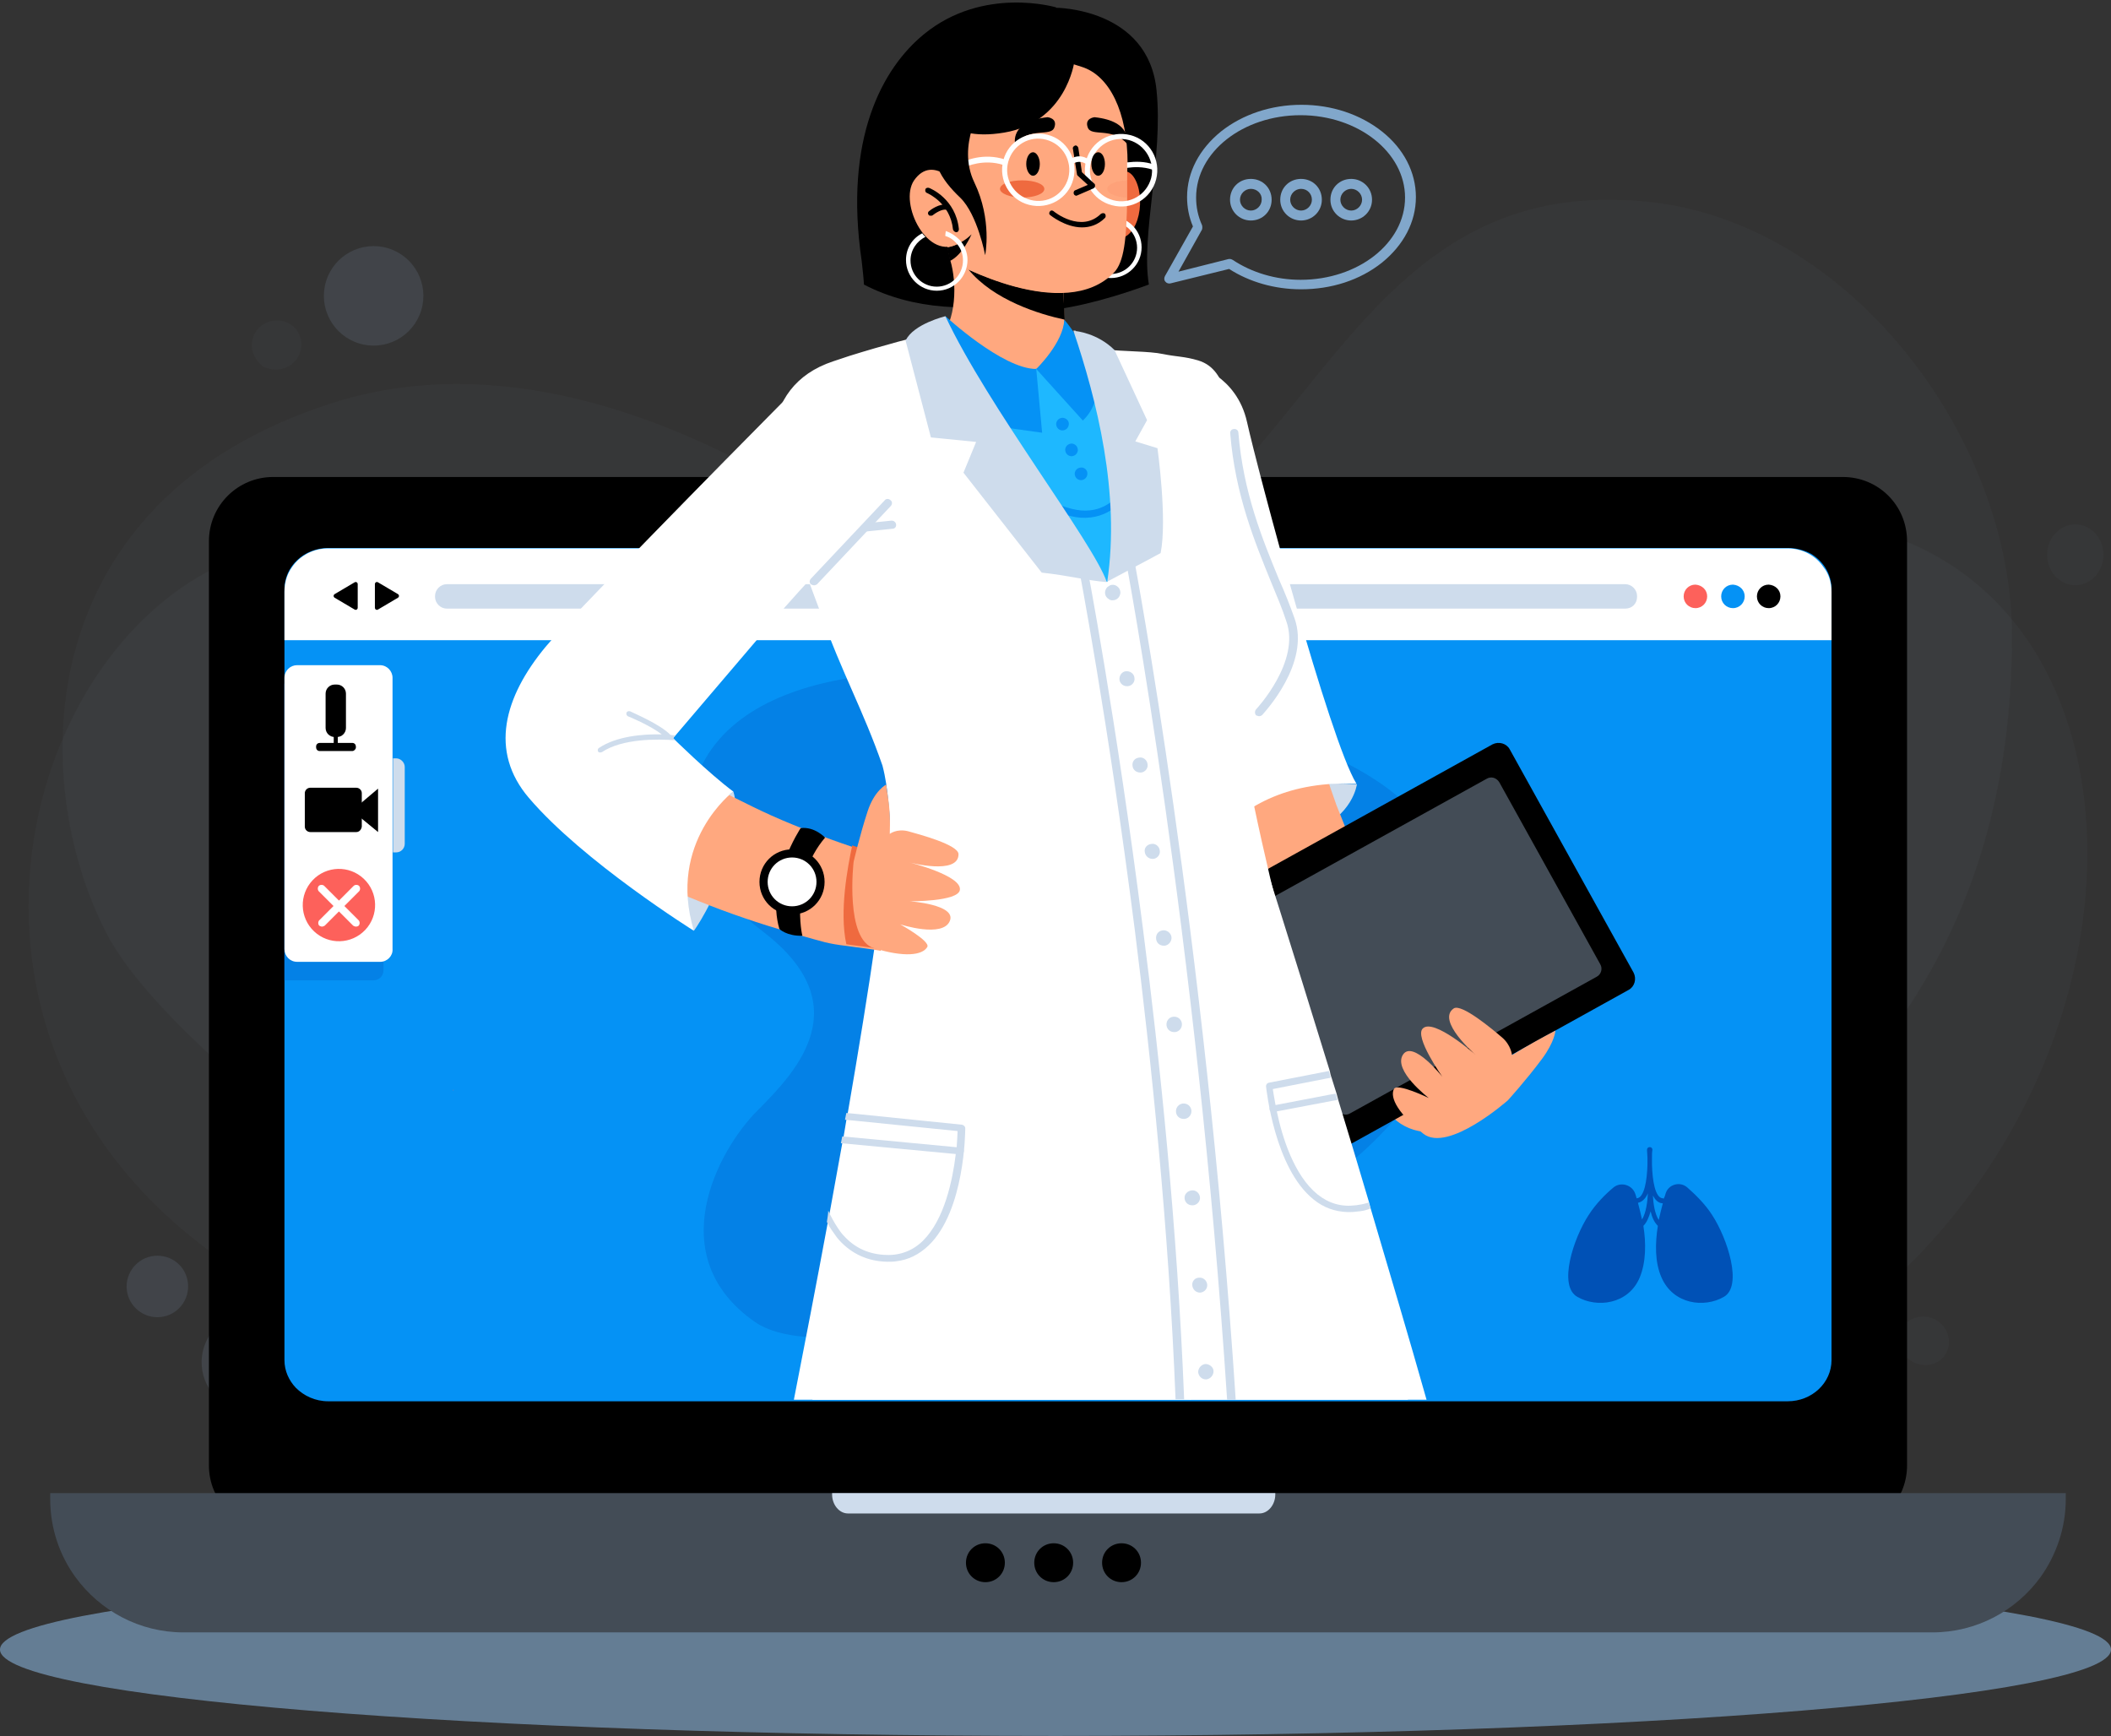 <svg width="417" height="343" viewBox="0 0 417 343" fill="none" xmlns="http://www.w3.org/2000/svg">
<rect x="0" y="0" width="417" height="343" fill="#333333" stroke="none"/>
<g opacity="0.5">
<g opacity="0.5">
<g opacity="0.5">
<g opacity="0.5">
<path opacity="0.5" d="M225.384 130.851C207.607 128.26 190.723 121.024 176.162 110.036C154.455 93.599 108.985 65.728 65.57 79.664C5.718 98.87 5.45 154.256 21.083 184.45C36.627 214.554 147.13 302.814 290.418 288.789C418.608 276.193 443.621 132.459 375.193 106.463C315.966 83.773 295.777 141.213 225.384 130.851Z" fill="#9AB8DE"/>
</g>
</g>
</g>
<g opacity="0.5">
<g opacity="0.5">
<g opacity="0.5">
<path opacity="0.5" d="M397.432 125.693C397.432 85.941 364.29 42.258 323.019 39.667C322.305 39.578 321.59 39.578 320.786 39.578C261.648 36.809 257.182 108.899 203.672 117.028C150.163 125.157 109.338 84.065 45.377 110.864C-12.064 134.984 -27.607 270.143 141.229 275.592C276.388 279.88 397.432 244.415 397.432 125.693Z" fill="#9AB8DE"/>
</g>
</g>
</g>
<g opacity="0.5">
<g opacity="0.5">
<g opacity="0.5">
<path opacity="0.5" d="M371.708 271.107C372.691 275.395 369.475 279.593 364.562 280.487C359.559 281.38 354.735 278.611 353.663 274.323C352.68 270.035 355.896 265.836 360.81 264.943C365.812 264.05 370.636 266.819 371.708 271.107Z" fill="#9AB8DE"/>
</g>
</g>
</g>
<g opacity="0.5">
<g opacity="0.5">
<g opacity="0.5">
<path opacity="0.5" d="M415.483 109.602C415.483 112.908 412.982 115.588 409.945 115.588C406.908 115.588 404.406 112.908 404.406 109.602C404.406 106.297 406.908 103.617 409.945 103.617C412.982 103.617 415.483 106.297 415.483 109.602Z" fill="#9AB8DE"/>
</g>
</g>
</g>
<g opacity="0.5">
<g opacity="0.5">
<g opacity="0.5">
<path opacity="0.5" d="M53.779 63.402C56.102 62.956 58.424 64.206 59.228 66.44C60.568 70.192 56.995 74.39 52.171 72.514C47.973 69.388 49.759 64.206 53.779 63.402Z" fill="#9AB8DE"/>
</g>
</g>
</g>
<g opacity="0.5">
<g opacity="0.5">
<g opacity="0.5">
<path opacity="0.5" d="M384.843 264.036C385.468 266.627 383.771 269.128 381.18 269.575C378.59 270.021 375.91 268.324 375.284 265.733C374.659 263.143 376.356 260.642 378.947 260.195C381.627 259.659 384.307 261.445 384.843 264.036Z" fill="#9AB8DE"/>
</g>
</g>
</g>
<g opacity="0.5">
<path opacity="0.5" d="M59.215 271.383C60.467 266.102 57.202 260.806 51.921 259.554C46.641 258.301 41.345 261.567 40.092 266.847C38.84 272.128 42.105 277.424 47.385 278.676C52.666 279.929 57.962 276.663 59.215 271.383Z" fill="#9AB8DE"/>
</g>
<g opacity="0.5">
<path opacity="0.5" d="M83.208 61.303C84.787 56.111 81.856 50.622 76.664 49.044C71.471 47.466 65.983 50.396 64.404 55.588C62.826 60.781 65.756 66.27 70.949 67.848C76.141 69.426 81.63 66.496 83.208 61.303Z" fill="#9AB8DE"/>
</g>
<g opacity="0.5">
<path opacity="0.5" d="M37.161 254.137C37.161 257.442 34.481 260.212 31.086 260.212C27.781 260.212 25.012 257.532 25.012 254.137C25.012 250.832 27.692 248.062 31.086 248.062C34.481 248.062 37.161 250.742 37.161 254.137Z" fill="#9AB8DE"/>
</g>
</g>
<g opacity="0.8">
<path opacity="0.8" d="M208.5 342.927C323.651 342.927 417 335.288 417 325.865C417 316.442 323.651 308.803 208.5 308.803C93.349 308.803 0 316.442 0 325.865C0 335.288 93.349 342.927 208.5 342.927Z" fill="#81A7CB"/>
</g>
<path d="M376.712 106.912V289.505C376.712 296.563 370.994 302.191 364.027 302.191H53.957C46.899 302.191 41.272 296.473 41.272 289.505V106.912C41.272 99.855 46.989 94.227 53.957 94.227H364.027C371.084 94.227 376.712 99.855 376.712 106.912Z" fill="black"/>
<path d="M361.793 116.379V268.69C361.793 273.156 357.952 276.819 353.128 276.819H64.855C62.264 276.819 60.031 275.747 58.423 274.139C57.083 272.71 56.19 270.834 56.19 268.69V116.379C56.19 111.913 60.031 108.25 64.855 108.25H353.217C354.825 108.25 356.344 108.697 357.594 109.322C360.096 110.751 361.793 113.342 361.793 116.379Z" fill="#0592F5"/>
<g opacity="0.5">
<path opacity="0.5" d="M249.056 240.908C293.632 219.111 297.205 177.929 277.82 158.902C256.47 137.998 189.382 132.995 189.382 132.995C189.382 132.995 140.875 128.44 136.23 158.902C136.23 158.902 131.942 169.621 150.791 184.093C169.64 198.565 157.491 211.518 149.63 219.379C141.768 227.24 130.513 248.233 149.183 261.186C168.389 274.318 249.056 240.908 249.056 240.908Z" fill="#0051B6"/>
</g>
<path d="M408.067 294.959V296.12C408.067 301.838 406.191 307.197 403.064 311.575C398.241 318.185 390.469 322.473 381.714 322.473H36.269C27.514 322.473 19.742 318.185 14.919 311.575C11.792 307.287 9.916 301.927 9.916 296.12V294.959H408.067Z" fill="#434C56"/>
<path d="M211.985 308.71C211.985 310.854 210.288 312.552 208.144 312.552C206 312.552 204.303 310.854 204.303 308.71C204.303 306.566 206 304.869 208.144 304.869C210.288 304.869 211.985 306.566 211.985 308.71Z" fill="black"/>
<path d="M198.495 308.71C198.495 310.854 196.798 312.552 194.654 312.552C192.51 312.552 190.812 310.854 190.812 308.71C190.812 306.566 192.51 304.869 194.654 304.869C196.798 304.869 198.495 306.566 198.495 308.71Z" fill="black"/>
<path d="M225.386 308.71C225.386 310.854 223.688 312.552 221.544 312.552C219.4 312.552 217.703 310.854 217.703 308.71C217.703 306.566 219.4 304.869 221.544 304.869C223.688 304.869 225.386 306.566 225.386 308.71Z" fill="black"/>
<path d="M164.371 294.959V295.227C164.371 297.282 165.8 298.979 167.498 298.979H248.789C250.487 298.979 251.916 297.282 251.916 295.227V294.959H164.371Z" fill="#CEDCEC"/>
<path d="M361.793 116.914V126.472H56.19V116.914C56.19 115.038 56.725 113.34 57.708 112C59.227 109.767 61.907 108.338 64.765 108.338H353.128C356.076 108.338 358.666 109.767 360.185 112C361.257 113.34 361.793 115.038 361.793 116.914Z" fill="white"/>
<path d="M337.229 117.813C337.229 119.064 336.247 120.135 334.907 120.135C333.656 120.135 332.584 119.153 332.584 117.813C332.584 116.562 333.567 115.49 334.907 115.49C336.247 115.58 337.229 116.562 337.229 117.813Z" fill="#FD615B"/>
<path d="M344.641 117.813C344.641 119.064 343.659 120.135 342.319 120.135C341.068 120.135 339.996 119.153 339.996 117.813C339.996 116.562 340.979 115.49 342.319 115.49C343.659 115.58 344.641 116.562 344.641 117.813Z" fill="#0592F5"/>
<path d="M351.702 117.813C351.702 119.064 350.719 120.135 349.379 120.135C348.129 120.135 347.057 119.153 347.057 117.813C347.057 116.562 348.039 115.49 349.379 115.49C350.719 115.58 351.702 116.562 351.702 117.813Z" fill="black"/>
<path d="M321.056 120.228H88.258C87.007 120.228 85.936 119.156 85.936 117.906V117.727C85.936 116.476 87.007 115.404 88.258 115.404H321.056C322.307 115.404 323.379 116.476 323.379 117.727V117.906C323.379 119.246 322.396 120.228 321.056 120.228Z" fill="#CEDCEC"/>
<path d="M70.661 117.812V120.045C70.661 120.403 70.304 120.581 70.036 120.403L68.071 119.241L66.105 118.08C65.837 117.901 65.837 117.544 66.105 117.365L68.071 116.204L70.036 115.043C70.304 114.864 70.661 115.043 70.661 115.4V117.812Z" fill="black"/>
<path d="M74.055 117.812V120.045C74.055 120.403 74.412 120.581 74.68 120.403L76.645 119.241L78.611 118.08C78.879 117.901 78.879 117.544 78.611 117.365L76.645 116.204L74.68 115.043C74.412 114.864 74.055 115.043 74.055 115.4V117.812Z" fill="black"/>
<path d="M268.042 154.912C268.042 154.912 267.327 161.165 259.109 164.381C250.89 167.597 241.868 168.58 239.902 165.989C239.902 165.989 243.029 153.394 268.042 154.912Z" fill="#CEDCEC"/>
<path d="M245.169 83.352C246.33 88.89 247.581 94.518 248.831 100.057C250.082 105.595 251.333 111.223 252.673 116.762L254.638 125.07C255.353 127.839 255.978 130.608 256.693 133.378C258.033 138.916 259.462 144.365 260.98 149.636C261.784 152.316 262.499 154.906 263.392 157.318L264.018 159.105L264.375 159.998C264.464 160.266 264.643 160.624 264.732 160.892L265.447 162.678C265.715 163.304 265.894 163.929 266.251 164.465C268.395 169.378 270.896 174.291 273.487 179.205C276.078 184.118 278.847 189.031 281.705 193.855C283.135 196.267 284.564 198.679 286.083 201.091C286.797 202.342 287.512 203.503 288.316 204.664L290.549 208.148L290.639 208.237C293.587 212.972 292.157 219.136 287.512 222.084C282.956 224.942 276.971 223.692 273.934 219.315C273.04 218.064 272.236 216.813 271.432 215.652C270.628 214.401 269.824 213.24 269.02 211.989C267.412 209.577 265.804 207.076 264.196 204.575C261.07 199.662 257.943 194.57 254.995 189.478C252.047 184.297 249.099 179.115 246.419 173.577C246.062 172.862 245.794 172.147 245.437 171.433L244.454 169.289C244.275 168.932 244.097 168.574 244.007 168.217L243.561 167.056L242.667 164.822C241.506 161.874 240.524 158.926 239.63 156.157C237.754 150.44 236.057 144.901 234.449 139.273C233.645 136.504 232.841 133.646 232.037 130.876L229.714 122.479C228.196 116.851 226.677 111.313 225.248 105.685C223.729 100.057 222.3 94.518 220.871 88.89C219.173 82.191 223.193 75.312 229.982 73.615C236.682 71.917 243.561 75.937 245.258 82.727C245.169 82.995 245.169 83.084 245.169 83.352Z" fill="#FFA87F"/>
<path d="M258.741 230.477L321.719 195.548C322.881 194.923 323.327 193.404 322.702 192.153L298.225 148.024C297.6 146.862 296.081 146.416 294.831 147.041L231.852 181.97C230.69 182.595 230.244 184.114 230.869 185.364L255.346 229.494C255.971 230.745 257.49 231.191 258.741 230.477Z" fill="black"/>
<path d="M316.1 190.464L296.179 154.552C295.643 153.659 294.571 153.302 293.678 153.838L244.992 180.816C244.099 181.352 243.741 182.424 244.277 183.317L264.198 219.229C264.734 220.122 265.806 220.479 266.699 219.943L315.385 192.965C316.279 192.518 316.636 191.357 316.1 190.464Z" fill="#434C56"/>
<path d="M297.87 217.355C297.87 217.355 301.443 213.425 304.569 209.226C307.16 205.742 307.249 203.598 307.249 203.598C304.659 204.938 301.621 206.635 298.674 208.422C298.674 208.422 298.495 206.457 296.708 204.938C294.922 203.419 288.668 198.149 287.15 199.221C283.666 201.633 291.438 208.333 291.438 208.333C291.438 208.333 283.219 201.097 281.075 203.151C279.289 204.759 284.916 212.71 284.916 212.71C284.916 212.71 279.11 205.385 277.145 208.333C275.09 211.459 282.236 216.908 282.236 216.908C282.236 216.908 275.983 213.871 275.358 215.122C274.465 216.908 276.341 220.124 281.165 223.966C286.078 227.807 297.87 217.355 297.87 217.355Z" fill="#FFA87F"/>
<path d="M246.058 205.817C246.862 207.246 248.649 207.782 250.078 206.978C251.508 206.174 252.044 204.387 251.24 202.958C250.436 201.529 248.649 200.993 247.22 201.797C245.79 202.601 245.254 204.387 246.058 205.817Z" fill="#2C5383"/>
<path d="M236.056 72.097C236.056 72.097 244.274 74.152 246.329 83.353C248.383 92.644 262.676 146.332 267.947 154.818C255.083 154.282 246.239 158.66 239.808 165.896C239.808 165.896 218.547 94.877 219.797 84.782C221.227 74.777 230.428 71.115 236.056 72.097Z" fill="white"/>
<path d="M170.664 56.219C180.312 61.222 191.747 61.758 204.521 59.346L208.63 1.459C208.63 1.459 194.248 -2.829 182.546 6.73C174.327 13.429 166.645 27.365 170.218 51.574C170.396 53.182 170.575 54.701 170.664 56.219Z" fill="black"/>
<path d="M226.945 56.202C225.338 46.554 229.804 31.1 228.464 17.879C226.856 1.531 208.543 1.531 208.543 1.531L192.91 42.445C192.91 42.445 195.858 50.396 196.126 56.291C196.662 67.905 226.945 56.202 226.945 56.202Z" fill="black"/>
<path d="M281.795 276.506C278.311 264.178 274.47 251.314 270.807 238.897C270.718 238.45 270.539 238.004 270.45 237.557C268.396 230.589 266.341 223.8 264.376 217.368C264.286 216.921 264.108 216.475 264.018 216.028C263.661 214.956 263.393 213.973 263.036 212.901C262.857 212.455 262.768 212.008 262.678 211.561C254.906 186.281 248.921 167.521 248.921 167.521L175.848 159.928C175.223 172.345 171.739 195.124 167.451 219.959C167.361 220.405 167.272 220.852 167.183 221.299C167.004 222.371 166.825 223.443 166.647 224.515C166.557 224.961 166.468 225.408 166.379 225.854C165.575 230.232 164.771 234.698 163.967 239.165C163.788 239.969 163.699 240.684 163.52 241.488C161.287 253.547 158.964 265.518 156.82 276.506H281.795Z" fill="white"/>
<path d="M180.227 175.258L185.408 197.144C198.45 196.072 213.815 194.196 225.428 188.211C225.428 188.211 240.883 193.392 248.744 190.98L243.027 175.258H180.227Z" fill="white"/>
<path d="M172.444 197.157C175.66 182.149 176.196 165.355 176.196 165.355C175.571 160.888 175.571 155.975 174.32 151.24C170.569 140.431 166.191 132.659 162.261 121.493C161.993 120.778 161.725 120.064 161.457 119.349C161.278 118.902 161.099 118.366 160.921 117.92C159.67 114.436 158.241 110.952 156.811 107.557C150.558 92.907 149.486 76.381 164.583 71.378C165.655 71.021 166.727 70.663 167.799 70.306C174.946 68.073 180.931 66.554 182.539 66.197C182.807 66.107 182.986 66.107 182.986 66.107L214.698 68.698L217.736 68.966C222.202 69.502 226.847 69.323 229.795 69.949C232.386 70.485 233.994 70.395 236.674 71.199C242.927 73.075 242.748 81.472 244.714 91.924C244.714 92.103 244.803 92.282 244.803 92.46C244.803 92.55 244.803 92.55 244.803 92.639C245.16 94.426 245.518 96.212 246.054 97.909C246.59 99.875 247.126 101.751 247.751 103.627C251.414 115.061 255.791 120.332 255.076 127.568C254.362 134.089 247.751 143.022 245.964 144.898C245.518 145.345 245.339 145.613 245.339 145.613V145.702C245.339 145.97 245.428 146.238 245.428 146.506C245.518 147.578 245.786 148.918 245.964 150.436C250.252 172.769 255.523 191.618 255.523 191.618C255.523 191.618 208.177 199.301 172.444 197.157Z" fill="white"/>
<path d="M248.733 141.482C248.912 141.482 249.18 141.392 249.358 141.214C249.716 140.767 258.917 131.03 255.701 122.097C254.808 119.595 253.825 117.094 252.664 114.503C249.358 106.464 245.606 97.352 244.624 85.471C244.624 85.024 244.177 84.667 243.73 84.756C243.284 84.756 242.926 85.203 243.016 85.649C243.998 97.709 247.84 107 251.145 115.129C252.217 117.719 253.289 120.221 254.093 122.722C256.951 130.672 248.197 140.052 248.108 140.142C247.84 140.499 247.84 140.946 248.108 141.303C248.376 141.392 248.554 141.482 248.733 141.482Z" fill="#CEDCEC"/>
<path d="M218.724 114.967C215.687 113.627 208.272 111.126 204.431 102.014C204.163 101.299 203.806 100.584 203.538 99.87C196.57 83.969 187.994 67.621 187.994 67.621L211.22 68.425C211.22 68.425 218.546 82.54 222.655 94.51C223.012 95.493 223.459 96.386 223.637 97.368C224.709 105.944 218.724 114.967 218.724 114.967Z" fill="#1EB8FF"/>
<path d="M211.128 83.873C211.039 84.588 210.503 85.034 209.788 85.034C209.074 84.945 208.627 84.409 208.627 83.695C208.716 82.98 209.252 82.533 209.967 82.533C210.682 82.623 211.218 83.159 211.128 83.873Z" fill="#0592F5"/>
<path d="M212.915 88.965C212.826 89.68 212.29 90.126 211.575 90.126C210.861 90.037 210.414 89.501 210.414 88.786C210.503 88.072 211.039 87.625 211.754 87.625C212.469 87.714 212.915 88.25 212.915 88.965Z" fill="#0592F5"/>
<path d="M214.792 93.695C214.703 94.41 214.167 94.857 213.452 94.857C212.738 94.767 212.291 94.231 212.291 93.517C212.38 92.802 212.916 92.356 213.631 92.356C214.346 92.356 214.882 92.981 214.792 93.695Z" fill="#0592F5"/>
<path d="M223.636 95.748C223.725 95.927 223.636 96.105 223.546 96.284C222.028 98.964 218.99 102.627 213.452 102.269C210.861 102.091 207.556 100.751 204.072 98.875C203.893 98.785 203.804 98.696 203.804 98.517C203.536 97.892 204.161 97.356 204.787 97.624C208.003 99.411 211.218 100.661 213.63 100.84C218.454 101.197 221.134 97.981 222.474 95.569C222.653 95.123 223.457 95.123 223.636 95.748Z" fill="#0592F5"/>
<path d="M218.725 35.661C218.725 35.661 222.298 31.462 224.352 35.661C226.407 39.859 224.799 48.435 219.35 47.095L218.725 35.661Z" fill="#EF6A3F"/>
<path d="M219.434 54.928C216.129 54.928 213.359 52.248 213.359 48.854C213.359 45.549 216.039 42.779 219.434 42.779C222.739 42.779 225.508 45.459 225.508 48.854C225.508 52.248 222.739 54.928 219.434 54.928ZM219.434 43.762C216.575 43.762 214.253 46.085 214.253 48.943C214.253 51.802 216.575 54.124 219.434 54.124C222.293 54.124 224.615 51.802 224.615 48.943C224.615 46.085 222.293 43.762 219.434 43.762Z" fill="white"/>
<path d="M210.051 57.661L210.497 69.185C210.497 69.185 203.887 79.458 185.484 67.22C188.968 63.289 189.058 55.964 187.718 51.408C187.718 51.408 189.058 51.855 191.291 53.195C191.738 53.463 192.274 53.642 192.72 53.82C197.276 55.785 204.244 58.108 210.051 57.661Z" fill="#FFA87F"/>
<path d="M204.697 72.889C204.697 72.889 210.057 67.708 210.236 63.152C210.236 63.152 213.362 66.726 215.685 71.907C218.812 78.964 213.898 83.073 213.898 83.073L204.697 72.889Z" fill="#0592F5"/>
<path d="M186.74 62.435C186.74 62.435 197.996 72.887 204.696 72.887L205.857 85.483L194.959 83.965C194.869 83.965 188.438 70.654 186.74 62.435Z" fill="#0592F5"/>
<path d="M210.057 57.701L210.325 63.15C205.322 62.078 196.299 59.309 191.297 53.234C191.744 53.413 192.28 53.681 192.726 53.86C197.282 55.825 204.25 58.148 210.057 57.701Z" fill="black"/>
<path d="M222.654 35.611C222.654 36.861 222.654 37.933 222.654 39.005C222.564 47.313 222.028 51.78 220.063 53.834C210.237 64.018 188.44 51.869 187.725 51.512C187.546 50.618 187.368 49.725 187.189 48.832C185.76 41.239 185.67 34.271 186.474 27.571C186.117 20.514 190.316 13.992 196.926 11.58C203.805 9.079 209.879 12.116 213.631 13.188C219.17 14.886 222.743 22.122 222.743 32.395C222.654 33.556 222.654 34.628 222.654 35.611Z" fill="#FFA87F"/>
<path d="M216.223 23.154C216.223 23.154 214.169 23.333 214.883 25.209C215.598 27.085 219.707 25.03 222.655 28.425C222.566 28.425 223.817 23.958 216.223 23.154Z" fill="black"/>
<path d="M219.624 40.535C215.783 39.552 213.549 35.621 214.532 31.78C215.515 27.939 219.445 25.706 223.287 26.688C227.128 27.671 229.361 31.602 228.378 35.443C227.396 39.284 223.465 41.607 219.624 40.535ZM223.019 27.671C219.713 26.778 216.408 28.743 215.515 32.048C214.621 35.353 216.587 38.659 219.892 39.552C223.197 40.445 226.502 38.48 227.396 35.175C228.2 31.959 226.235 28.564 223.019 27.671Z" fill="white"/>
<path d="M228.01 32.53C226.045 31.815 224.169 31.904 222.65 32.083V33.155C223.99 32.976 225.777 32.887 227.653 33.512C227.742 33.512 227.742 33.512 227.832 33.512C228.01 33.512 228.189 33.334 228.278 33.155C228.457 32.887 228.278 32.619 228.01 32.53Z" fill="white"/>
<path d="M212.648 38.666C212.47 38.666 212.202 38.576 212.112 38.308C212.023 38.04 212.112 37.683 212.38 37.594L214.881 36.522L212.916 34.735C212.827 34.646 212.738 34.556 212.738 34.378L211.934 29.375C211.844 29.107 212.112 28.839 212.38 28.75C212.648 28.661 212.916 28.929 213.006 29.197L213.72 34.02L216.132 36.254C216.311 36.343 216.311 36.522 216.311 36.79C216.311 36.968 216.132 37.147 215.953 37.236L212.648 38.666C212.648 38.666 212.738 38.666 212.648 38.666Z" fill="black"/>
<path d="M206.922 23.154C206.922 23.154 208.977 23.333 208.262 25.209C207.547 27.085 203.438 25.03 200.49 28.425C200.579 28.425 199.329 23.958 206.922 23.154Z" fill="black"/>
<path d="M206.294 37.326C206.294 38.309 204.328 39.023 201.916 39.023C199.504 39.023 197.539 38.219 197.539 37.326C197.539 36.344 199.504 35.629 201.916 35.629C204.328 35.629 206.294 36.344 206.294 37.326Z" fill="#EF6A3F"/>
<path d="M203.27 40.466C199.429 39.484 197.196 35.553 198.179 31.712C199.161 27.871 203.092 25.637 206.933 26.62C210.774 27.603 213.008 31.533 212.025 35.374C211.042 39.216 207.112 41.449 203.27 40.466ZM206.665 27.603C203.36 26.709 200.055 28.675 199.161 31.98C198.268 35.285 200.233 38.59 203.538 39.484C206.844 40.377 210.149 38.412 211.042 35.106C211.846 31.801 209.97 28.496 206.665 27.603Z" fill="white"/>
<path d="M211.395 32.418C211.306 32.418 211.216 32.329 211.216 32.239C211.038 31.971 211.038 31.703 211.306 31.525C211.395 31.435 213.003 30.185 214.968 31.435C215.236 31.614 215.326 31.882 215.147 32.15C214.968 32.418 214.7 32.507 214.432 32.329C213.092 31.525 212.02 32.329 212.02 32.329C211.752 32.418 211.574 32.418 211.395 32.418Z" fill="white"/>
<path d="M198.45 32.614C198.36 32.614 198.36 32.614 198.271 32.614C194.251 31.274 190.767 32.972 190.678 32.972C190.41 33.061 190.142 32.972 189.963 32.704C189.874 32.436 189.963 32.168 190.231 31.989C190.41 31.9 194.162 30.024 198.628 31.542C198.896 31.632 199.075 31.9 198.986 32.168C198.896 32.525 198.718 32.614 198.45 32.614Z" fill="white"/>
<g opacity="0.8">
<g opacity="0.8">
<g opacity="0.8">
<g opacity="0.8">
<g opacity="0.8">
<g opacity="0.8">
<g opacity="0.8">
<g opacity="0.8">
<g opacity="0.8">
<path opacity="0.8" d="M222.645 35.629C222.645 36.88 222.645 37.952 222.645 39.023C220.412 38.934 218.715 38.219 218.715 37.326C218.715 36.433 220.412 35.718 222.645 35.629Z" fill="#EF6A3F"/>
</g>
</g>
</g>
</g>
</g>
</g>
</g>
</g>
</g>
<path d="M205.401 32.397C205.401 33.737 204.775 34.719 204.061 34.719C203.346 34.719 202.721 33.648 202.721 32.397C202.721 31.057 203.346 30.074 204.061 30.074C204.775 30.074 205.401 31.146 205.401 32.397Z" fill="black"/>
<path d="M218.264 32.397C218.264 33.737 217.639 34.719 216.924 34.719C216.209 34.719 215.584 33.648 215.584 32.397C215.584 31.057 216.209 30.074 216.924 30.074C217.728 30.074 218.264 31.146 218.264 32.397Z" fill="black"/>
<path d="M213.725 44.919C215.244 44.919 216.851 44.472 218.281 43.043C218.459 42.864 218.459 42.507 218.281 42.239C218.102 42.06 217.745 42.06 217.477 42.239C213.546 46.08 208.276 41.881 208.097 41.703C207.829 41.524 207.561 41.524 207.382 41.792C207.204 42.06 207.204 42.328 207.472 42.507C207.472 42.507 210.42 44.919 213.725 44.919Z" fill="black"/>
<path d="M191.922 46.283C191.832 46.462 190.135 50.392 187.634 51.554C187.455 50.66 187.276 49.767 187.098 48.874C187.276 48.874 189.778 48.427 191.922 46.283Z" fill="black"/>
<path d="M189.59 37.138C189.59 37.138 184.409 30.17 180.568 35.62C177.441 40.175 183.337 51.967 189.59 47.947V37.138Z" fill="#FFA87F"/>
<path d="M191.116 51.36C191.116 54.665 188.436 57.434 185.041 57.434C181.736 57.434 178.967 54.754 178.967 51.36C178.967 49.037 180.217 47.072 182.183 46.089C182.361 46.357 182.54 46.536 182.808 46.804C181.111 47.608 179.86 49.395 179.86 51.449C179.86 54.308 182.183 56.63 185.041 56.63C187.9 56.63 190.223 54.308 190.223 51.449C190.223 50.288 189.865 49.216 189.151 48.322C188.525 47.519 187.721 46.893 186.739 46.625C186.739 46.625 186.739 46.536 186.739 46.447V46.357C186.739 46.089 186.828 45.911 186.828 45.643C187.9 46 188.793 46.625 189.597 47.429C190.491 48.412 191.116 49.841 191.116 51.36Z" fill="white"/>
<path d="M188.878 45.872C189.235 45.872 189.414 45.604 189.414 45.247C188.788 39.261 183.786 37.207 183.518 37.117C183.25 37.028 182.892 37.117 182.803 37.386C182.714 37.654 182.803 38.011 183.071 38.1C183.25 38.19 187.716 40.065 188.252 45.336C188.342 45.604 188.61 45.872 188.878 45.872Z" fill="black"/>
<path d="M183.878 42.614C183.967 42.614 184.146 42.614 184.235 42.525C184.682 42.168 186.111 41.185 187.004 41.453C187.272 41.542 187.54 41.364 187.63 41.096C187.719 40.828 187.54 40.56 187.272 40.471C185.664 40.024 183.699 41.542 183.52 41.721C183.252 41.9 183.252 42.257 183.431 42.436C183.52 42.614 183.699 42.614 183.878 42.614Z" fill="black"/>
<path d="M278.132 276.508C268.574 238.364 259.015 200.219 255.71 191.732L226.23 194.591L235.074 276.508H278.132Z" fill="white"/>
<path d="M270.364 237.564C269.739 237.743 269.114 237.921 268.399 238.01C268.22 238.01 268.042 238.1 267.774 238.1C265.004 238.457 262.503 237.743 260.27 235.956C255.625 232.204 253.302 224.7 252.23 219.608C252.141 219.162 252.051 218.715 251.962 218.268C251.694 216.839 251.515 215.767 251.426 215.142L261.878 213.087L262.86 212.908C262.771 212.462 262.592 212.015 262.503 211.568L261.61 211.747L250.622 213.891C250.265 213.98 250.086 214.248 250.086 214.606C250.175 215.231 251.783 230.775 259.466 236.939C261.431 238.547 263.664 239.35 266.166 239.44C266.791 239.44 267.327 239.44 267.952 239.35C268.22 239.35 268.488 239.261 268.756 239.261C269.471 239.172 270.096 238.993 270.722 238.725C270.632 238.368 270.454 237.921 270.364 237.564Z" fill="#CEDCEC"/>
<path d="M264.196 217.299L263.124 217.478L252.315 219.533L251.601 219.711C251.511 219.711 251.511 219.711 251.422 219.711C251.065 219.711 250.797 219.443 250.797 219.175C250.707 218.818 250.975 218.461 251.333 218.371L252.047 218.282L262.767 216.227L263.839 216.049C264.018 216.495 264.107 216.853 264.196 217.299Z" fill="#CEDCEC"/>
<path d="M235.255 276.518L218.729 115.096L173.437 197.191C171.204 204.963 166.023 240.071 160.484 276.518H235.255Z" fill="white"/>
<path d="M224.176 183.794C227.392 209.342 230.876 242.663 232.216 276.43H233.913C232.573 242.574 229.089 209.164 225.784 183.525C220.513 142.076 214.707 111.703 214.617 111.346C214.528 110.899 214.081 110.631 213.635 110.72C213.188 110.81 212.92 111.256 213.009 111.703C213.099 112.06 218.905 142.433 224.176 183.794Z" fill="#CEDCEC"/>
<path d="M219.8 118.582C219.711 118.582 219.621 118.582 219.532 118.582C219.443 118.582 219.353 118.492 219.264 118.492C219.175 118.492 219.085 118.403 218.996 118.314C218.907 118.224 218.817 118.224 218.728 118.135C218.46 117.867 218.281 117.51 218.281 117.063C218.281 116.706 218.46 116.259 218.728 115.991C218.817 115.902 218.907 115.902 218.996 115.812C219.085 115.723 219.175 115.723 219.264 115.634C219.353 115.634 219.443 115.544 219.532 115.544C220.068 115.455 220.515 115.634 220.872 115.991C221.14 116.259 221.319 116.616 221.319 117.063C221.319 117.42 221.14 117.867 220.872 118.135C220.604 118.403 220.247 118.582 219.8 118.582Z" fill="#CEDCEC"/>
<path d="M234.001 236.763C234.09 237.567 234.715 238.103 235.519 238.103C235.609 238.103 235.609 238.103 235.698 238.103C236.502 238.014 237.127 237.299 237.038 236.495C236.949 235.691 236.234 235.066 235.43 235.155C234.537 235.244 233.911 235.959 234.001 236.763Z" fill="#CEDCEC"/>
<path d="M232.305 219.696C232.395 220.5 233.02 221.036 233.824 221.036C233.913 221.036 233.913 221.036 234.003 221.036C234.807 220.947 235.432 220.232 235.343 219.339C235.253 218.535 234.539 217.909 233.645 217.999C232.841 218.088 232.216 218.803 232.305 219.696Z" fill="#CEDCEC"/>
<path d="M235.518 253.922C235.608 254.726 236.233 255.351 237.037 255.351H237.126C237.93 255.262 238.556 254.547 238.466 253.743C238.377 252.939 237.662 252.314 236.858 252.403C236.054 252.403 235.429 253.118 235.518 253.922Z" fill="#CEDCEC"/>
<path d="M238.111 269.455C237.307 269.544 236.682 270.259 236.682 271.063C236.771 271.867 237.396 272.492 238.2 272.492H238.29C239.094 272.403 239.719 271.688 239.719 270.884C239.719 270.08 238.915 269.455 238.111 269.455Z" fill="#CEDCEC"/>
<path d="M222.568 135.549C222.657 135.549 222.747 135.549 222.836 135.549C223.64 135.46 224.265 134.656 224.087 133.852C223.997 133.048 223.193 132.512 222.389 132.602C221.585 132.691 221.049 133.495 221.139 134.299C221.228 135.013 221.853 135.549 222.568 135.549Z" fill="#CEDCEC"/>
<path d="M230.43 202.546C230.519 203.35 231.144 203.886 231.948 203.886C232.038 203.886 232.038 203.886 232.127 203.886C232.931 203.796 233.556 203.082 233.467 202.188C233.378 201.384 232.663 200.759 231.77 200.848C230.876 200.938 230.34 201.742 230.43 202.546Z" fill="#CEDCEC"/>
<path d="M226.142 168.33C226.231 169.045 226.857 169.67 227.661 169.67C227.75 169.67 227.839 169.67 227.839 169.67C228.643 169.581 229.269 168.777 229.09 167.973C229.001 167.169 228.197 166.543 227.393 166.722C226.589 166.811 225.963 167.526 226.142 168.33Z" fill="#CEDCEC"/>
<path d="M223.728 151.361C223.817 152.075 224.443 152.611 225.247 152.611C225.336 152.611 225.425 152.611 225.425 152.611C226.229 152.522 226.855 151.718 226.676 150.914C226.587 150.11 225.783 149.485 224.979 149.664C224.175 149.753 223.549 150.468 223.728 151.361Z" fill="#CEDCEC"/>
<path d="M228.373 185.479C228.462 186.283 229.088 186.819 229.892 186.819C229.981 186.819 229.981 186.819 230.07 186.819C230.874 186.73 231.5 185.926 231.41 185.122C231.321 184.318 230.517 183.693 229.713 183.782C228.82 183.871 228.284 184.586 228.373 185.479Z" fill="#CEDCEC"/>
<path d="M242.4 276.511H244.097C238.112 185.035 224.087 110.712 223.908 109.818C223.819 109.372 223.372 109.104 222.926 109.193C222.479 109.282 222.211 109.729 222.3 110.176C222.479 111.069 236.415 185.125 242.4 276.511Z" fill="#CEDCEC"/>
<path d="M163.338 241.392C163.874 242.464 164.589 243.447 165.303 244.429C165.482 244.608 165.571 244.787 165.75 244.965C168.251 247.735 171.467 249.164 175.219 249.253C175.844 249.253 176.47 249.253 177.006 249.164C179.418 248.896 181.562 247.824 183.438 246.037C190.584 239.159 190.673 223.526 190.673 222.901C190.673 222.543 190.405 222.275 190.048 222.186L169.055 220.042L167.179 219.863C167.09 220.31 167 220.757 166.911 221.203L168.787 221.382L189.155 223.437C189.155 224.062 189.065 225.223 188.976 226.652C188.976 227.099 188.887 227.546 188.797 227.992C188.172 233.174 186.564 240.856 182.366 245.055C180.4 247.02 177.899 248.003 175.13 247.913C171.735 247.824 168.876 246.573 166.643 244.072C166.196 243.625 165.839 243.089 165.482 242.554C164.767 241.482 164.142 240.32 163.606 239.159C163.606 239.874 163.427 240.678 163.338 241.392Z" fill="#CEDCEC"/>
<path d="M166.377 224.498C166.288 224.945 166.199 225.391 166.109 225.838L168.075 226.017L188.889 227.982L189.604 228.071C189.693 228.071 189.693 228.071 189.782 228.071C190.05 228.071 190.318 227.803 190.408 227.446C190.408 227.089 190.14 226.731 189.782 226.731L189.068 226.642L168.343 224.677L166.377 224.498Z" fill="#CEDCEC"/>
<path d="M186.748 62.469C186.748 62.469 180.405 63.987 178.887 67.293L183.889 86.41L192.822 87.303C192.644 87.75 190.321 93.377 190.321 93.377L205.776 113.12C210.867 113.656 214.441 114.638 218.639 114.996C215.959 107.135 195.234 80.514 186.748 62.469Z" fill="#CEDCEC"/>
<path d="M212.474 65.402C212.474 65.402 216.762 65.759 220.157 69.154L226.588 83L224.266 87.199L228.643 88.539C228.643 88.539 230.608 102.564 229.268 109.264L218.727 114.892C221.318 97.472 216.673 79.07 212.027 65.312H212.474V65.402Z" fill="#CEDCEC"/>
<path d="M144.851 156.348C144.851 156.348 146.548 160.546 143.779 169.479C141.099 178.413 137.079 183.862 137.079 183.862C137.079 183.862 128.593 169.301 144.851 156.348Z" fill="#CEDCEC"/>
<path d="M104.478 145.496C104.478 145.943 104.478 146.39 104.478 146.836C104.478 147.283 104.568 147.73 104.568 148.176C104.568 148.355 104.657 148.623 104.657 148.802L104.746 149.427C105.014 151.214 105.55 152.732 106.176 154.161C106.444 154.876 106.801 155.591 107.158 156.216C107.337 156.484 107.516 156.841 107.694 157.109L108.23 158.003C109.749 160.236 111.357 162.023 112.876 163.452C114.484 164.971 116.002 166.132 117.61 167.293C118.414 167.829 119.129 168.365 119.933 168.901C120.737 169.437 121.451 169.884 122.255 170.33C123.774 171.224 125.293 172.117 126.811 172.921C129.849 174.529 132.797 175.869 135.834 177.12C138.871 178.37 141.819 179.532 144.856 180.604C147.894 181.676 150.842 182.658 153.879 183.552C156.916 184.445 159.953 185.338 162.991 186.142C164.063 186.41 165.581 186.678 167.189 186.857C169.601 187.214 172.281 187.482 173.978 187.839C174.514 185.338 172.549 183.194 173.085 180.693C173.71 177.745 174.425 174.797 175.14 171.849L174.068 169.169C172.192 168.633 170.405 168.008 168.529 167.383C168.44 167.383 168.44 167.383 168.351 167.293C165.671 166.4 162.991 165.417 160.4 164.435C157.72 163.363 155.04 162.291 152.45 161.129C149.859 159.968 147.358 158.717 144.856 157.467C142.444 156.216 140.032 154.876 137.799 153.447C136.727 152.732 135.655 152.018 134.673 151.303C134.226 150.946 133.69 150.588 133.243 150.231C132.797 149.874 132.35 149.516 131.993 149.07C131.367 148.534 130.831 147.908 130.385 147.372C130.295 147.194 130.117 147.015 130.027 146.926L130.474 146.39L131.278 145.318C131.725 144.782 132.171 144.246 132.618 143.71C133.511 142.638 134.494 141.566 135.387 140.494L138.246 137.188C140.211 135.044 142.176 132.811 144.142 130.667L145.66 129.059L147.179 127.451L149.323 125.129L150.216 124.146L151.288 122.985L153.253 120.93L156.291 117.714C158.345 115.57 160.4 113.426 162.455 111.193L174.693 98.24L174.782 98.15C179.964 92.701 179.696 84.126 174.246 78.944C168.887 73.852 160.311 74.031 155.129 79.302L151.914 82.607L148.787 85.912C147.715 86.984 146.732 88.145 145.66 89.217C144.588 90.289 143.606 91.451 142.534 92.523C140.479 94.756 138.424 96.989 136.37 99.222L133.333 102.617L132.886 103.064L130.206 106.012C129.223 107.173 128.151 108.334 127.169 109.496L125.65 111.193L124.935 111.997L124.131 112.98C122.166 115.302 120.111 117.714 118.146 120.037L115.198 123.699C114.216 124.95 113.233 126.201 112.25 127.451C111.804 128.077 111.268 128.702 110.821 129.327L109.392 131.293L109.034 131.739L108.945 131.829L108.856 131.918L108.766 132.007L108.498 132.454C108.32 132.722 108.141 133.079 107.873 133.347C107.784 133.526 107.694 133.615 107.605 133.794L107.337 134.241C107.158 134.598 106.98 134.866 106.801 135.223C106.622 135.58 106.444 135.938 106.265 136.295L105.997 136.831C105.908 137.01 105.818 137.188 105.729 137.456C105.55 137.814 105.461 138.26 105.282 138.618C105.104 139.064 105.014 139.422 104.925 139.868C104.836 140.315 104.657 140.672 104.657 141.119C104.568 141.566 104.478 142.012 104.389 142.459C104.3 142.906 104.3 143.352 104.21 143.799L104.121 144.514C104.478 145.05 104.478 145.228 104.478 145.496Z" fill="#FFA87F"/>
<path d="M162.982 165.471C162.982 165.471 160.927 163.238 158.158 163.595C158.158 163.595 151.19 174.047 153.959 183.516C153.959 183.516 155.388 184.946 158.515 184.856C158.426 184.946 156.014 173.601 162.982 165.471Z" fill="black"/>
<path d="M150.023 174.217C150.023 177.79 152.882 180.649 156.455 180.649C160.029 180.649 162.887 177.79 162.887 174.217C162.887 170.644 160.029 167.785 156.455 167.785C152.882 167.785 150.023 170.644 150.023 174.217Z" fill="black"/>
<path d="M156.463 179.038C159.143 179.038 161.286 176.894 161.286 174.215C161.286 171.535 159.143 169.391 156.463 169.391C153.783 169.391 151.639 171.535 151.639 174.215C151.639 176.894 153.783 179.038 156.463 179.038Z" fill="white"/>
<path d="M167.186 186.54C169.598 186.898 172.278 187.166 173.976 187.523C174.512 185.022 172.546 182.878 173.082 180.376C173.708 177.428 174.422 174.48 175.137 171.532L174.065 168.853C172.189 168.317 170.402 167.691 168.526 167.066C168.437 167.066 168.437 167.066 168.348 166.977C167.454 171.264 165.757 180.019 167.186 186.54Z" fill="#EF6A3F"/>
<path d="M178.883 85.973C179.955 90.261 178.704 94.817 175.577 98.032C169.771 104.018 158.694 115.541 152.53 122.867C143.865 133.05 132.966 145.825 132.966 145.825C132.966 145.825 139.934 152.703 144.847 156.366C144.847 156.366 131.716 166.282 137.076 183.88C137.076 183.88 115.189 170.212 104.47 157.617C96.608 148.415 99.556 137.696 107.775 127.78C111.884 122.777 143.507 90.618 154.674 79.362C158.783 75.253 165.036 73.824 170.486 76.057C173.88 77.486 177.453 80.345 178.883 85.973Z" fill="white"/>
<path d="M168.618 170.272C168.618 170.272 169.779 165.18 171.387 160.267C172.727 156.157 175.05 154.996 175.05 154.996C175.407 157.855 175.943 159.552 175.764 164.733C175.764 164.733 177.104 163.661 179.337 164.197C181.571 164.823 189.343 166.877 189.343 168.753C189.343 172.952 179.605 170.361 179.605 170.361C179.605 170.361 190.057 172.952 189.611 175.81C189.253 178.133 179.695 178.044 179.695 178.044C179.695 178.044 188.896 178.669 187.645 181.885C186.305 185.369 177.819 182.6 177.819 182.6C177.819 182.6 183.804 185.905 183.179 187.066C182.196 188.763 178.534 189.121 172.727 187.334C166.831 185.726 168.618 170.272 168.618 170.272Z" fill="#FFA87F"/>
<path d="M160.835 115.625C160.567 115.625 160.388 115.536 160.209 115.446C159.852 115.178 159.852 114.642 160.209 114.285L174.77 98.831C175.038 98.473 175.574 98.473 175.932 98.831C176.289 99.099 176.289 99.635 175.932 99.992L161.371 115.446C161.192 115.536 161.013 115.625 160.835 115.625Z" fill="#CEDCEC"/>
<path d="M176.291 104.456L171.11 104.992C170.663 104.992 170.306 104.724 170.217 104.277C170.217 103.83 170.485 103.473 170.931 103.384L176.113 102.848C176.559 102.848 176.917 103.116 177.006 103.562C177.095 104.098 176.738 104.456 176.291 104.456Z" fill="#CEDCEC"/>
<path d="M118.134 148.468C118.223 148.558 118.312 148.647 118.491 148.647C118.669 148.647 118.759 148.647 118.937 148.558C122.957 145.878 129.925 145.967 133.32 146.235C133.231 146.056 133.052 145.878 132.963 145.788L133.409 145.252C133.141 145.252 132.784 145.252 132.427 145.163C130.372 143.019 124.744 140.697 124.476 140.518C124.208 140.429 123.851 140.518 123.761 140.786C123.672 141.054 123.761 141.322 124.029 141.501C124.119 141.501 128.407 143.287 130.729 145.074C126.977 144.984 121.796 145.431 118.312 147.754C118.044 147.932 118.044 148.2 118.134 148.468Z" fill="#CEDCEC"/>
<path d="M194.161 20.664C194.161 20.664 188.891 28.614 192.464 36.029C196.037 43.443 194.608 50.411 194.608 50.411C194.608 50.411 193.089 42.371 189.694 39.066C185.943 35.493 183.263 31.562 185.049 25.488C186.925 19.592 191.838 17.448 194.161 20.664Z" fill="black"/>
<path d="M212.209 12.256C212.209 12.256 210.601 24.137 198.363 26.192C186.124 28.247 184.963 20.743 184.963 20.743C184.963 20.743 195.683 0.732 212.209 12.256Z" fill="black"/>
<path d="M89.599 215.281V215.37H89.51L89.599 215.281Z" fill="#FD615B"/>
<path d="M89.507 215.37H89.418V215.281L89.507 215.37Z" fill="#FD615B"/>
<g opacity="0.5">
<path opacity="0.5" d="M73.787 135.062H56.189C56.189 135.062 56.189 135.062 56.1 135.062V193.664C56.1 193.664 56.1 193.664 56.189 193.664H73.787C74.859 193.664 75.753 192.771 75.753 191.699V136.938C75.753 135.956 74.859 135.062 73.787 135.062Z" fill="#0051B6"/>
</g>
<path d="M75.128 190.004H58.691C57.261 190.004 56.19 188.843 56.19 187.503V133.904C56.19 132.474 57.351 131.402 58.691 131.402H75.038C76.468 131.402 77.54 132.564 77.54 133.904V187.503C77.629 188.843 76.468 190.004 75.128 190.004Z" fill="white"/>
<path d="M70.395 164.37H61.283C60.747 164.37 60.211 163.923 60.211 163.298V156.687C60.211 156.151 60.658 155.615 61.283 155.615H70.395C70.931 155.615 71.467 156.062 71.467 156.687V163.298C71.377 163.923 70.931 164.37 70.395 164.37Z" fill="black"/>
<path d="M74.681 155.791V164.367L71.197 161.508V158.739L74.681 155.791Z" fill="black"/>
<path d="M78.254 168.388H77.629V149.807H78.254C79.147 149.807 79.951 150.611 79.951 151.504V166.69C79.951 167.584 79.237 168.388 78.254 168.388Z" fill="#CEDCEC"/>
<path d="M72.143 183.703C74.854 180.835 74.728 176.312 71.86 173.601C68.992 170.889 64.469 171.016 61.757 173.884C59.046 176.751 59.172 181.274 62.04 183.986C64.908 186.697 69.431 186.571 72.143 183.703Z" fill="#FD615B"/>
<path d="M70.305 183.046C70.127 183.046 69.948 182.956 69.769 182.867L62.98 176.078C62.712 175.81 62.712 175.274 62.98 175.006C63.248 174.738 63.784 174.738 64.052 175.006L70.841 181.795C71.109 182.063 71.109 182.599 70.841 182.867C70.752 182.956 70.573 183.046 70.305 183.046Z" fill="white"/>
<path d="M63.604 183.046C63.425 183.046 63.247 182.956 63.068 182.867C62.8 182.599 62.8 182.063 63.068 181.795L69.857 175.006C70.125 174.738 70.661 174.738 70.929 175.006C71.197 175.274 71.197 175.81 70.929 176.078L64.14 182.867C63.962 182.956 63.783 183.046 63.604 183.046Z" fill="white"/>
<path d="M66.552 145.595H66.105C65.122 145.595 64.318 144.791 64.318 143.808V137.019C64.318 136.036 65.122 135.232 66.105 135.232H66.552C67.534 135.232 68.338 136.036 68.338 137.019V143.808C68.338 144.791 67.534 145.595 66.552 145.595Z" fill="black"/>
<path d="M66.371 148.009H66.281C66.103 148.009 65.924 147.831 65.924 147.652V143.543C65.924 143.364 66.103 143.186 66.281 143.186H66.371C66.549 143.186 66.728 143.364 66.728 143.543V147.652C66.728 147.831 66.549 148.009 66.371 148.009Z" fill="black"/>
<path d="M69.588 148.366H63.156C62.709 148.366 62.441 148.008 62.441 147.651V147.472C62.441 147.026 62.799 146.758 63.156 146.758H69.588C70.035 146.758 70.303 147.115 70.303 147.472V147.651C70.303 148.008 69.945 148.366 69.588 148.366Z" fill="black"/>
<path d="M338.207 240.019C336.778 237.786 334.813 235.91 333.294 234.57C331.865 233.319 329.542 233.944 329.006 235.82C328.917 236.178 328.827 236.446 328.649 236.803C328.559 236.714 328.47 236.714 328.381 236.714C326.951 236.535 326.415 233.23 326.326 230.103C326.326 229.567 326.326 229.12 326.326 228.674C326.326 228.138 326.326 227.602 326.415 227.155C326.415 226.887 326.237 226.619 325.969 226.619H325.88H325.79C325.522 226.619 325.344 226.887 325.344 227.155C325.344 227.602 325.433 228.138 325.433 228.674C325.433 229.12 325.433 229.567 325.433 230.103C325.344 233.23 324.808 236.535 323.378 236.714H323.289C323.2 236.356 323.11 236.088 323.021 235.82C322.396 234.034 320.162 233.408 318.733 234.57C317.125 235.91 315.249 237.786 313.82 240.019C310.782 244.664 307.745 254.044 311.586 256.188C315.428 258.421 321.681 257.707 323.914 252.347C325.165 249.309 325.165 245.557 324.629 242.163C325.344 241.448 325.701 240.466 326.058 239.304C326.326 240.466 326.773 241.448 327.487 242.163C326.951 245.557 326.862 249.309 328.202 252.347C330.525 257.707 336.689 258.421 340.53 256.188C344.282 254.044 341.245 244.664 338.207 240.019ZM323.557 237.607C324.45 237.428 325.076 236.714 325.522 235.731C325.433 237.428 325.165 239.572 324.361 240.912C324.093 239.751 323.825 238.59 323.557 237.607ZM326.505 236.178C326.951 236.982 327.487 237.607 328.291 237.696C328.291 237.696 328.291 237.696 328.381 237.696C328.381 237.696 328.381 237.696 328.47 237.696C328.202 238.679 327.934 239.84 327.666 241.002C326.862 239.751 326.594 237.786 326.505 236.178Z" fill="#0051B6"/>
<path d="M257.002 57.15C251.82 57.15 246.818 55.721 242.798 53.13L231.185 55.989C230.827 56.078 230.381 55.9 230.202 55.632C229.934 55.364 229.934 54.917 230.113 54.56L235.651 44.733C234.847 42.857 234.49 40.892 234.49 38.927C234.49 34.014 236.902 29.458 241.19 25.974C245.478 22.579 251.106 20.703 257.091 20.703C263.076 20.703 268.704 22.579 272.992 25.974C277.28 29.368 279.692 34.014 279.692 38.927C279.692 43.84 277.28 48.396 272.992 51.88C268.615 55.364 262.987 57.15 257.002 57.15ZM242.977 51.165C243.155 51.165 243.334 51.255 243.513 51.344C247.264 53.845 251.999 55.275 256.912 55.275C268.257 55.275 277.548 48.039 277.548 39.016C277.548 30.083 268.257 22.758 256.912 22.758C245.567 22.758 236.277 29.994 236.277 39.016C236.277 40.892 236.634 42.679 237.438 44.465C237.527 44.733 237.527 45.091 237.438 45.359L232.793 53.666L242.709 51.165C242.887 51.165 242.977 51.165 242.977 51.165Z" fill="#81A7CB"/>
<path d="M266.916 43.56C264.683 43.56 262.807 41.774 262.807 39.451C262.807 37.128 264.593 35.342 266.916 35.342C269.149 35.342 271.025 37.128 271.025 39.451C271.025 41.774 269.149 43.56 266.916 43.56ZM266.916 37.307C265.755 37.307 264.772 38.29 264.772 39.451C264.772 40.612 265.755 41.595 266.916 41.595C268.077 41.595 269.06 40.612 269.06 39.451C269.06 38.29 268.077 37.307 266.916 37.307Z" fill="#81A7CB"/>
<path d="M257.004 43.56C254.771 43.56 252.895 41.774 252.895 39.451C252.895 37.128 254.681 35.342 257.004 35.342C259.326 35.342 261.113 37.128 261.113 39.451C261.113 41.774 259.237 43.56 257.004 43.56ZM257.004 37.307C255.842 37.307 254.86 38.29 254.86 39.451C254.86 40.612 255.842 41.595 257.004 41.595C258.165 41.595 259.148 40.612 259.148 39.451C259.148 38.29 258.254 37.307 257.004 37.307Z" fill="#81A7CB"/>
<path d="M247.086 43.56C244.853 43.56 242.977 41.774 242.977 39.451C242.977 37.128 244.763 35.342 247.086 35.342C249.408 35.342 251.195 37.128 251.195 39.451C251.195 41.774 249.408 43.56 247.086 43.56ZM247.086 37.307C245.925 37.307 244.942 38.29 244.942 39.451C244.942 40.612 245.925 41.595 247.086 41.595C248.247 41.595 249.23 40.612 249.23 39.451C249.319 38.29 248.336 37.307 247.086 37.307Z" fill="#81A7CB"/>
</svg>
